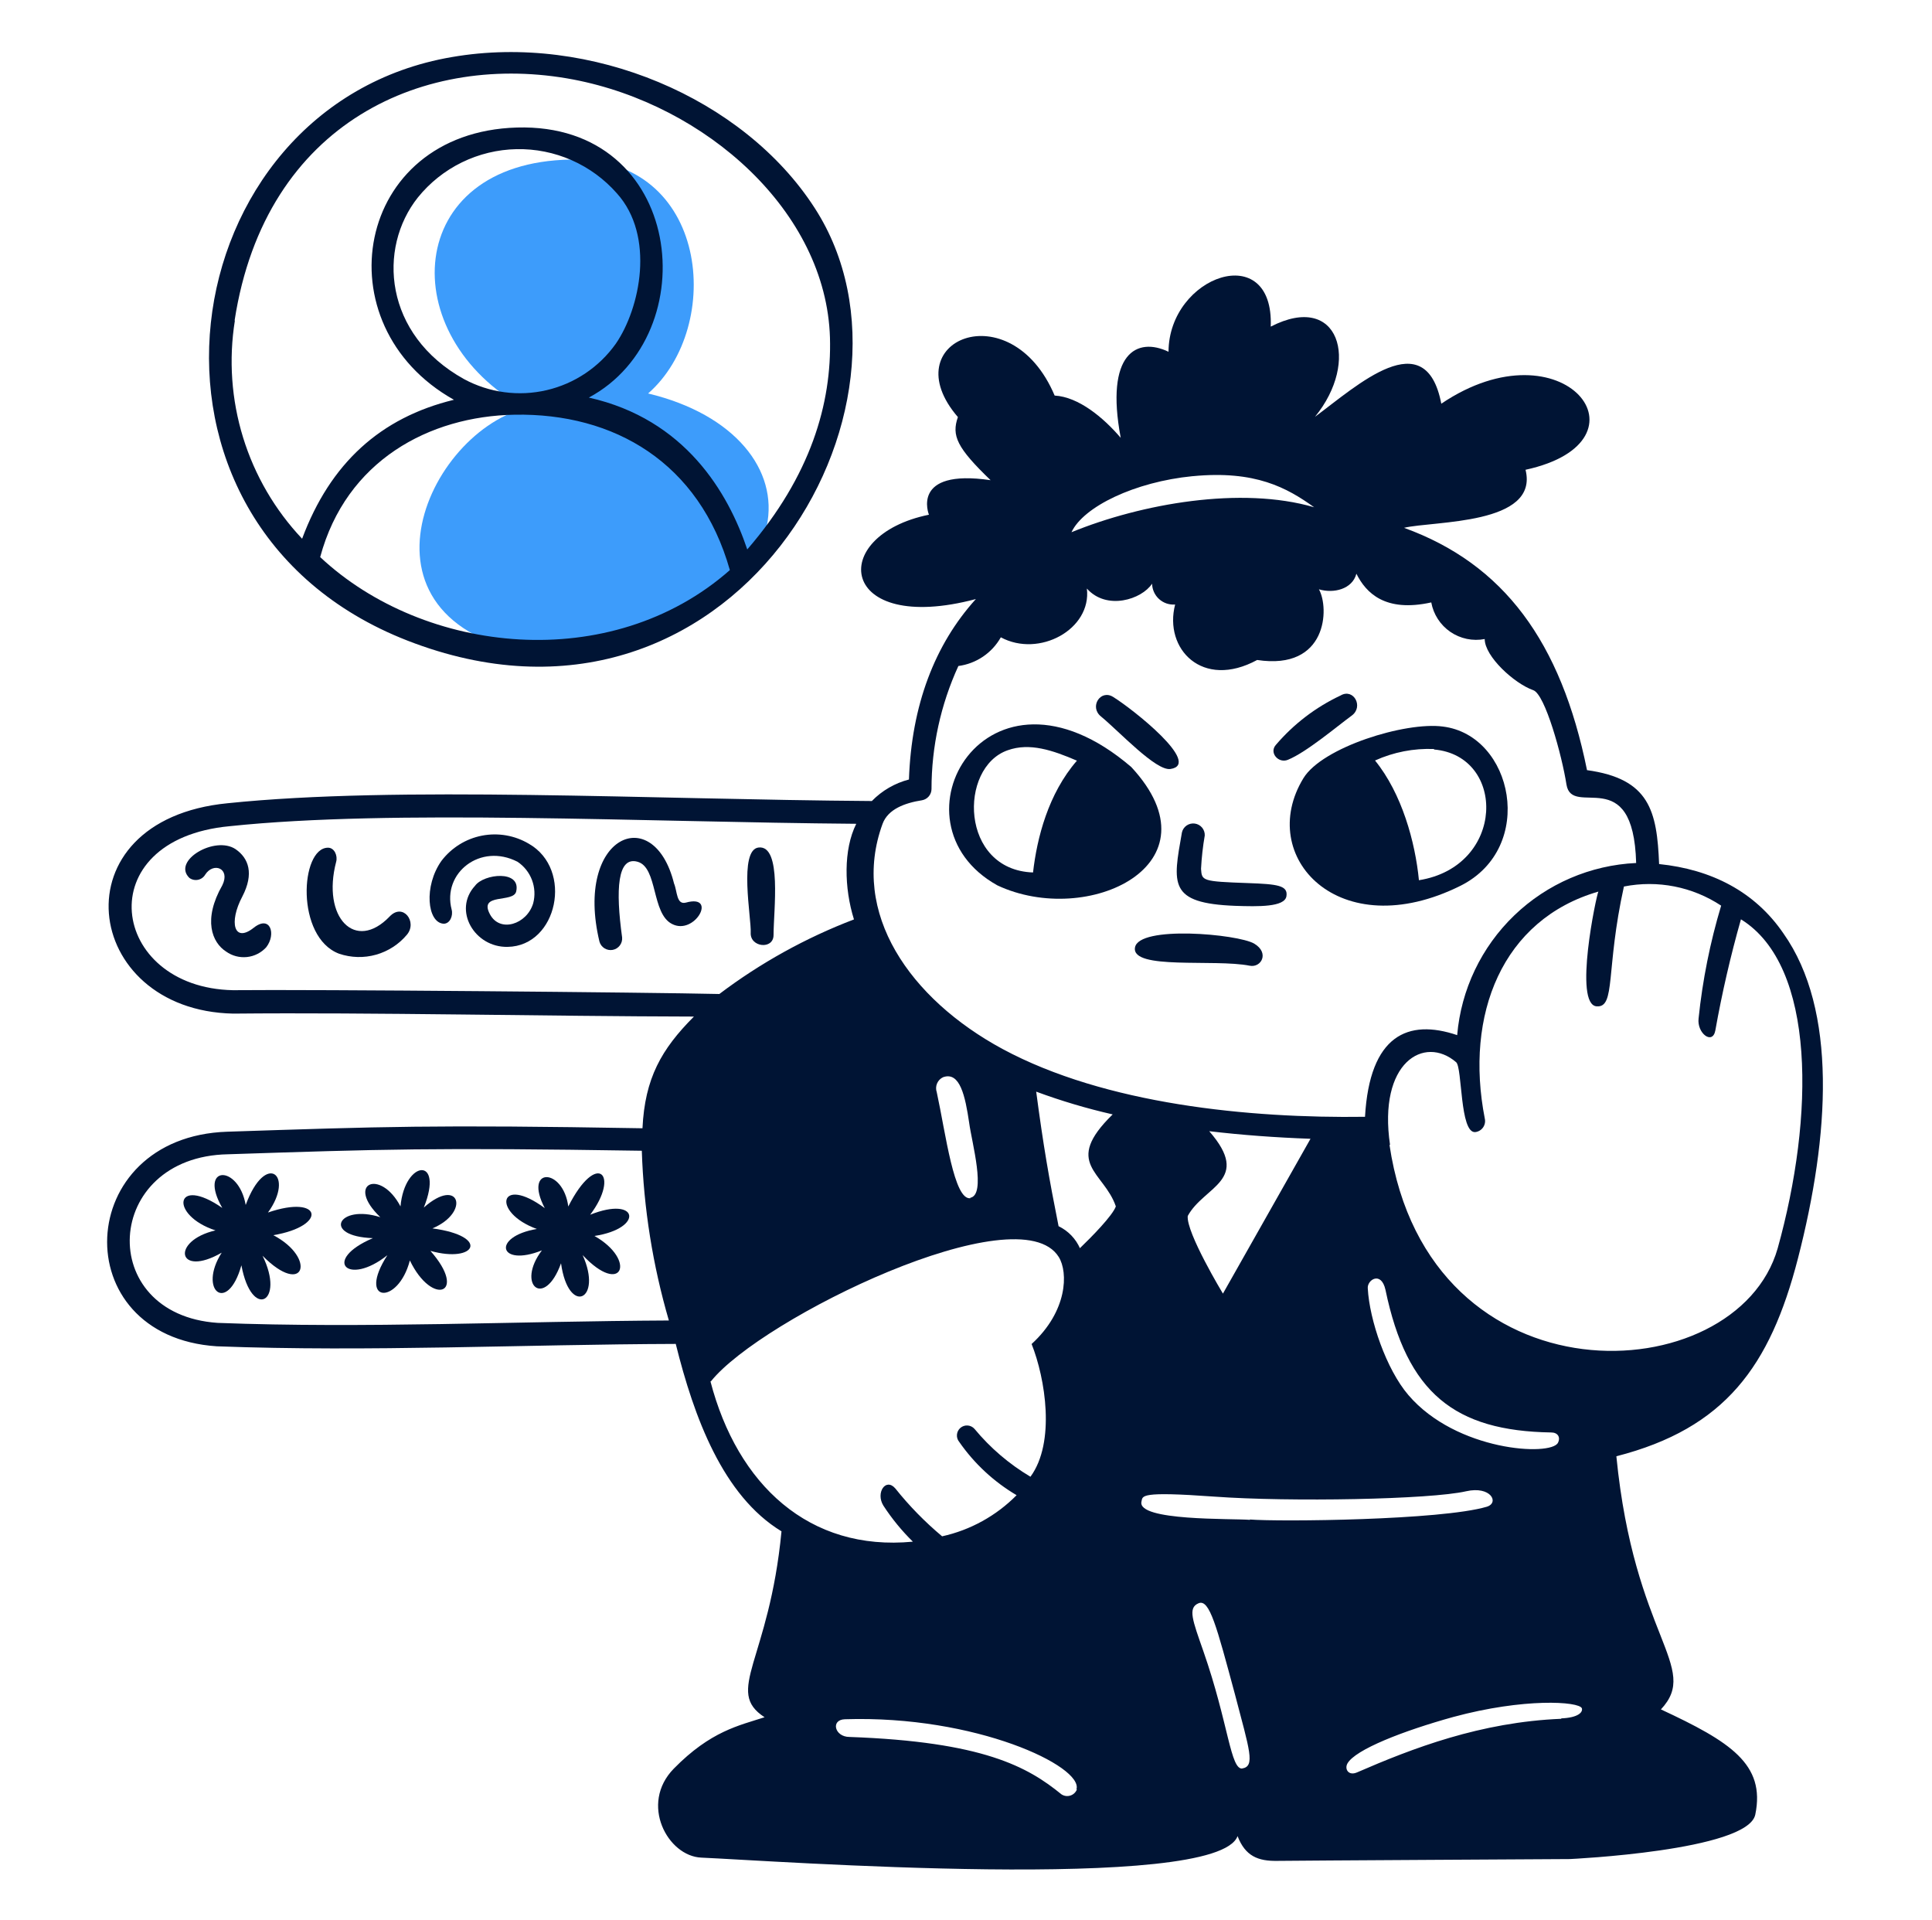 <svg width="156" height="155" viewBox="0 0 156 155" fill="none" xmlns="http://www.w3.org/2000/svg">
<path d="M52.332 31.765C58.508 26.361 57.242 12.697 46.071 12.882C32.53 13.113 31.782 27.156 42.397 32.954C34.005 35.193 27.435 51.212 44.767 53.026C66.321 49.853 66.406 35.139 52.332 31.765Z" fill="#3D9CFB"/>
<path d="M34.916 99.168C38.004 97.871 37.101 94.93 34.221 97.485C35.889 93.324 32.677 93.625 32.338 97.393C30.709 94.305 27.852 95.525 30.709 98.265C27.296 97.177 25.961 99.809 30.107 99.956C25.968 101.724 28.068 103.893 31.28 101.33C28.786 105.19 32.145 105.422 33.094 101.755C34.908 105.522 37.811 104.441 34.754 100.983C38.413 102.009 39.602 99.794 34.916 99.168Z" fill="#001434"/>
<path d="M21.638 97.886C23.83 94.868 21.453 92.899 19.839 97.277C19.252 93.972 15.979 94.073 17.948 97.516C14.088 94.837 13.655 98.11 17.399 99.33C13.771 100.172 14.311 103.19 17.901 101.129C15.963 104.163 18.372 106.139 19.492 102.148C20.325 106.618 23.058 105.128 21.198 101.376C24.571 104.781 25.606 101.577 22.07 99.716C26.486 98.975 26 96.389 21.638 97.886Z" fill="#001434"/>
<path d="M42.705 68.118C41.565 67.442 40.217 67.209 38.916 67.462C37.615 67.715 36.452 68.438 35.649 69.493C34.198 71.531 34.491 74.503 35.827 74.572C36.336 74.572 36.599 73.924 36.468 73.43C35.696 70.473 38.784 68.026 41.787 69.57C42.32 69.927 42.728 70.442 42.955 71.043C43.182 71.643 43.216 72.299 43.053 72.92C42.551 74.619 40.351 75.344 39.548 73.785C38.645 72.063 41.455 72.92 41.679 71.971C42.088 70.21 39.062 70.535 38.359 71.507C36.545 73.476 38.313 76.502 40.992 76.441C45.021 76.371 46.311 70.18 42.705 68.118Z" fill="#001434"/>
<path d="M47.654 98.065C50.094 94.838 48.202 92.831 45.886 97.401C45.477 94.251 42.235 94.181 43.987 97.532C40.289 94.807 39.672 97.879 43.346 99.215C39.679 99.833 40.258 102.342 43.755 100.944C41.648 103.724 43.956 105.708 45.3 101.986C45.894 106.256 48.704 104.982 47.044 101.323C50.233 104.712 51.445 101.739 48.002 99.779C52.016 99.169 51.568 96.498 47.654 98.065Z" fill="#001434"/>
<path d="M32.894 51.714C59.011 61.889 76.126 32.799 65.789 16.803C60.037 7.879 47.685 2.668 36.491 4.606C13.663 8.504 8.606 42.241 32.894 51.714ZM25.853 44.974C27.953 37.177 34.669 33.602 41.548 33.479C49.584 33.332 56.478 37.339 58.933 46.024C49.337 54.477 34.252 52.848 25.853 44.974ZM37.471 30.607C30.994 27.009 30.477 20.038 33.743 15.939C34.706 14.748 35.917 13.783 37.292 13.11C38.668 12.437 40.173 12.072 41.704 12.041C43.235 12.01 44.754 12.314 46.155 12.931C47.556 13.548 48.806 14.464 49.816 15.614C52.904 19.05 51.7 24.878 49.723 27.75C48.381 29.639 46.395 30.972 44.138 31.498C41.882 32.025 39.511 31.707 37.471 30.607ZM18.943 25.874C21.429 9.747 34.461 4.166 46.295 6.42C57.003 8.466 66.715 17.073 67.016 27.264C67.163 32.56 65.472 38.412 60.338 44.356C58.794 39.77 55.328 33.842 47.546 32.097C57.057 26.994 55.243 9.902 41.733 10.295C28.609 10.681 25.899 26.253 36.653 32.274C30.709 33.718 26.663 37.408 24.394 43.492C22.199 41.168 20.568 38.37 19.627 35.316C18.686 32.261 18.46 29.03 18.966 25.874H18.943Z" fill="#001434"/>
<path d="M20.487 74.897C18.897 76.163 18.457 74.464 19.569 72.372C20.526 70.527 20.078 69.284 19.028 68.558C17.368 67.431 13.863 69.485 15.292 70.874C15.391 70.947 15.505 70.998 15.626 71.024C15.747 71.05 15.872 71.05 15.993 71.025C16.113 70.999 16.228 70.949 16.328 70.876C16.428 70.804 16.511 70.711 16.573 70.604C17.237 69.577 18.619 70.095 17.955 71.461C16.365 74.248 17.121 76.093 18.256 76.819C18.745 77.168 19.346 77.325 19.943 77.261C20.541 77.197 21.094 76.916 21.498 76.471C22.317 75.421 21.831 73.831 20.487 74.897Z" fill="#001434"/>
<path d="M145.174 101.6C147.737 91.664 148.37 81.528 144.001 75.352C141.685 71.963 138.172 70.187 133.965 69.755C133.795 65.47 133.193 62.868 128.144 62.174C126.044 51.813 121.427 45.529 113.368 42.611C115.745 42.04 124.291 42.403 123.18 37.925C133.81 35.609 126.268 25.92 116.378 32.59C115.112 26.013 109.585 31.131 106.18 33.648C109.839 29.17 108.126 23.527 102.606 26.368C102.876 19.273 94.376 22.253 94.353 28.398C91.798 27.171 89.211 28.522 90.493 35.346C89.088 33.702 87.088 32.042 85.158 31.934C81.592 23.504 72.034 27.503 77.346 33.671C76.821 35.169 77.261 36.142 79.986 38.766C73.493 37.809 75.007 41.553 75.007 41.553C66.731 43.244 67.711 51.304 78.797 48.362C75.47 52.037 73.601 56.939 73.393 62.93C72.254 63.224 71.219 63.825 70.398 64.667C52.464 64.544 32.114 63.424 18.38 64.845C4.484 66.196 6.56 81.574 18.828 81.829C29.906 81.721 44.227 82.045 56.031 82.068C53.398 84.709 52.07 87.048 51.877 91.085C34.955 90.792 30.786 90.954 18.349 91.363C5.912 91.772 5.225 107.884 17.507 108.687C29.86 109.15 42.212 108.533 54.564 108.494C56.038 114.423 58.37 120.746 63.102 123.625C62.106 134.071 58.47 136.51 61.736 138.633C59.667 139.305 57.389 139.745 54.409 142.779C51.615 145.628 53.915 149.858 56.633 149.966C62.106 150.198 98.259 152.83 99.927 148.229C100.552 149.851 101.587 150.252 103.115 150.229C104.644 150.206 126.754 150.082 126.754 150.082C126.754 150.082 141.129 149.418 141.731 146.492C142.573 142.408 139.693 140.602 134.111 138C137.331 134.565 131.957 132.218 130.514 117.565C139.292 115.311 142.928 110.301 145.174 101.6ZM17.569 106.796C7.649 106.116 8.321 93.378 18.403 93.185C30.809 92.776 34.932 92.637 51.823 92.9C51.973 97.541 52.707 102.145 54.008 106.603C41.679 106.664 29.389 107.251 17.569 106.796ZM96.314 38.442C101.363 37.956 103.918 39.376 106.111 40.951C100.22 39.23 92.168 40.658 86.517 42.966C87.482 40.897 91.643 38.898 96.291 38.442H96.314ZM71.262 66.512C71.702 65.316 73.069 64.822 74.443 64.606C74.657 64.569 74.852 64.459 74.993 64.294C75.134 64.129 75.213 63.919 75.215 63.702C75.215 60.273 75.955 56.884 77.384 53.767C78.096 53.672 78.776 53.414 79.371 53.012C79.966 52.61 80.459 52.076 80.812 51.45C83.9 53.118 88.154 50.81 87.76 47.513C89.358 49.304 92.191 48.393 93.025 47.12C93.03 47.355 93.082 47.586 93.18 47.8C93.277 48.014 93.417 48.206 93.591 48.363C93.766 48.521 93.971 48.641 94.193 48.717C94.416 48.792 94.651 48.822 94.886 48.803C93.959 52.385 97.086 55.681 101.51 53.28C107.191 54.145 107.346 49.08 106.497 47.575C107.67 47.93 109.191 47.575 109.523 46.317C110.295 47.861 111.839 49.459 115.568 48.633C115.655 49.111 115.836 49.568 116.101 49.976C116.365 50.384 116.708 50.736 117.109 51.011C117.51 51.285 117.962 51.478 118.438 51.578C118.914 51.677 119.406 51.681 119.883 51.589C119.883 52.995 122.269 55.179 123.805 55.72C124.762 56.052 126.121 61 126.484 63.332C126.932 66.103 131.888 61.471 132.112 69.67C128.428 69.84 124.931 71.343 122.272 73.899C119.613 76.456 117.974 79.891 117.66 83.566C113.692 82.223 110.596 83.566 110.218 90.159C100.861 90.29 89.25 89.155 80.951 84.685C73.463 80.64 68.637 73.692 71.262 66.512ZM111.87 104.125C113.607 112.47 117.451 115.519 125.256 115.643C125.774 115.643 126.028 116.021 125.797 116.477C125.226 117.581 117.598 117.164 113.715 112.617C111.932 110.532 110.581 106.564 110.442 104.016C110.372 103.329 111.522 102.573 111.87 104.125ZM97.673 91.325C100.246 91.628 102.961 91.832 105.817 91.934L98.746 104.433C98.746 104.433 95.766 99.5 95.905 98.165C97.202 95.756 101.116 95.308 97.642 91.325H97.673ZM78.373 96.729C77.029 96.96 76.365 91.51 75.639 88.175C75.559 87.946 75.567 87.695 75.661 87.471C75.755 87.247 75.929 87.066 76.149 86.963C77.516 86.476 77.94 88.507 78.257 90.653C78.465 92.22 79.662 96.482 78.334 96.698L78.373 96.729ZM18.804 79.938C8.838 79.737 7.101 67.763 18.55 66.698C31.712 65.316 51.746 66.366 69.139 66.505C68.097 68.581 68.159 71.692 68.954 74.225C65.065 75.709 61.405 77.736 58.084 80.246C52.425 80.115 25.251 79.868 18.804 79.938ZM57.405 111.513C61.473 106.425 82.271 96.304 85.49 101.477C86.262 102.719 86.201 105.854 83.298 108.502C84.402 111.273 85.243 116.438 83.205 119.217C81.49 118.199 79.962 116.893 78.689 115.357C78.549 115.196 78.351 115.096 78.138 115.08C77.925 115.064 77.714 115.132 77.551 115.27C77.389 115.409 77.287 115.606 77.269 115.819C77.251 116.032 77.317 116.243 77.454 116.407C78.67 118.157 80.25 119.624 82.086 120.707C80.443 122.37 78.354 123.523 76.072 124.027C74.687 122.87 73.422 121.577 72.297 120.167C71.525 119.264 70.691 120.507 71.324 121.541C72.011 122.598 72.811 123.576 73.71 124.459C65.326 125.262 59.543 119.858 57.366 111.52L57.405 111.513ZM86.957 144.454C86.912 144.572 86.841 144.678 86.75 144.765C86.658 144.852 86.548 144.917 86.428 144.955C86.308 144.994 86.181 145.005 86.056 144.988C85.931 144.97 85.812 144.925 85.707 144.856C82.981 142.632 79.376 140.61 68.591 140.224C67.394 140.224 67.047 138.834 68.221 138.795C78.805 138.456 87.482 142.609 86.919 144.454H86.957ZM87.212 100.797C86.869 100.006 86.252 99.365 85.475 98.991C84.703 95.131 84.24 92.452 83.668 88.129C85.685 88.875 87.748 89.489 89.844 89.966C85.776 93.934 89.157 94.598 90.099 97.393C89.837 98.134 88.162 99.84 87.166 100.797H87.212ZM100.336 142.771C99.348 142.926 99.217 139.174 97.163 133.291C96.299 130.813 95.889 129.801 96.777 129.431C97.665 129.06 98.236 131.299 99.718 136.788C100.9 141.312 101.378 142.601 100.29 142.771H100.336ZM100.946 122.699C99.479 122.575 91.798 122.807 92.168 121.224C92.276 120.754 91.983 120.383 98.066 120.823C104.15 121.263 115.491 121.055 118.378 120.391C120.377 119.935 121.095 121.325 120.045 121.641C116.355 122.73 103.316 122.861 100.9 122.668L100.946 122.699ZM126.09 138.757C119.544 139.019 114.047 141.142 109.569 143.088C108.89 143.381 108.55 142.825 108.797 142.37C109.423 141.243 113.306 139.729 117.351 138.61C123.049 137.066 127.488 137.352 127.727 137.908C127.827 138.216 127.449 138.672 126.044 138.726L126.09 138.757ZM112.24 92.436C111.252 85.758 115.004 83.543 117.575 85.751C118.085 86.183 117.861 91.495 119.119 91.394C119.244 91.38 119.365 91.339 119.473 91.275C119.582 91.211 119.675 91.125 119.748 91.022C119.821 90.92 119.871 90.803 119.896 90.679C119.921 90.556 119.919 90.428 119.891 90.306C118.247 81.906 121.296 74.225 129.062 71.978C128.908 72.225 127.024 81.134 128.931 81.242C130.475 81.35 129.641 78.27 131.124 71.569C133.842 71.029 136.664 71.584 138.975 73.113C138.082 76.083 137.472 79.13 137.153 82.215C137.006 83.412 138.28 84.384 138.504 83.195C139.043 80.17 139.733 77.173 140.573 74.217C146.656 77.969 146.502 90.159 143.538 100.782C140.226 112.393 115.352 113.636 112.194 92.421L112.24 92.436Z" fill="#001434"/>
<path d="M80.534 71.476C87.814 74.896 98.653 69.793 91.342 61.919C79.646 51.914 71.416 66.412 80.534 71.476ZM81.368 60.568C83.135 59.935 85.004 60.568 86.957 61.409C84.641 64.073 83.73 67.647 83.413 70.434C77.515 70.233 77.384 61.957 81.368 60.568Z" fill="#001434"/>
<path d="M60.616 75.29C60.547 76.487 62.469 76.688 62.461 75.476C62.461 73.522 63.156 68.211 61.257 68.419C59.62 68.589 60.678 74.163 60.616 75.29Z" fill="#001434"/>
<path d="M103.988 61.34C105.477 60.738 107.94 58.654 109.152 57.766C110.125 57.048 109.291 55.535 108.249 56.145C106.236 57.091 104.449 58.458 103.007 60.151C102.467 60.784 103.239 61.649 103.988 61.34Z" fill="#001434"/>
<path d="M99.742 73.129C101.587 73.191 103.725 73.237 103.872 72.357C104.018 71.477 103.138 71.377 100.784 71.292C97.032 71.16 97.047 71.106 96.978 70.141C97.024 69.238 97.125 68.338 97.279 67.447C97.288 67.214 97.209 66.986 97.059 66.808C96.908 66.63 96.697 66.515 96.466 66.485C96.234 66.455 96 66.513 95.809 66.646C95.618 66.78 95.484 66.98 95.434 67.208C94.7 71.377 94.322 72.921 99.742 73.129Z" fill="#001434"/>
<path d="M55.382 72.867C54.61 73.067 54.695 71.963 54.425 71.323C52.78 64.699 46.357 67.462 48.403 76.016C48.466 76.241 48.61 76.434 48.809 76.558C49.007 76.681 49.244 76.726 49.473 76.684C49.703 76.641 49.908 76.514 50.048 76.328C50.189 76.141 50.255 75.909 50.233 75.677C49.7 71.817 49.847 69.107 51.483 69.57C53.12 70.033 52.595 73.739 54.255 74.588C56.1 75.561 57.976 72.148 55.382 72.867Z" fill="#001434"/>
<path d="M88.902 57.843C90.4 59.078 93.334 62.251 94.507 62.081C97.093 61.695 91.465 57.24 89.875 56.26C88.856 55.627 87.937 57.071 88.902 57.843Z" fill="#001434"/>
<path d="M101.27 76.178C99.958 75.406 91.921 74.681 91.643 76.503C91.365 78.325 98.066 77.398 100.907 77.962C101.834 78.147 102.528 76.927 101.27 76.178Z" fill="#001434"/>
<path d="M31.465 73.986C28.686 76.888 25.968 74.071 27.142 69.578C27.281 69.084 27.003 68.435 26.486 68.435C24.239 68.435 23.845 75.677 27.389 76.997C28.351 77.321 29.388 77.347 30.365 77.072C31.341 76.796 32.212 76.232 32.862 75.453C33.719 74.418 32.538 72.859 31.465 73.986Z" fill="#001434"/>
<path d="M105.246 62.823C101.386 69.145 108.118 76.402 117.946 71.5C124.075 68.412 122.176 59.349 116.502 58.654C113.476 58.252 106.775 60.321 105.246 62.823ZM115.792 60.507C121.636 61.016 121.566 69.941 114.572 71.06C114.271 67.972 113.198 64.066 111.028 61.395C112.522 60.719 114.153 60.402 115.792 60.468V60.507Z" fill="#001434"/>
</svg>
